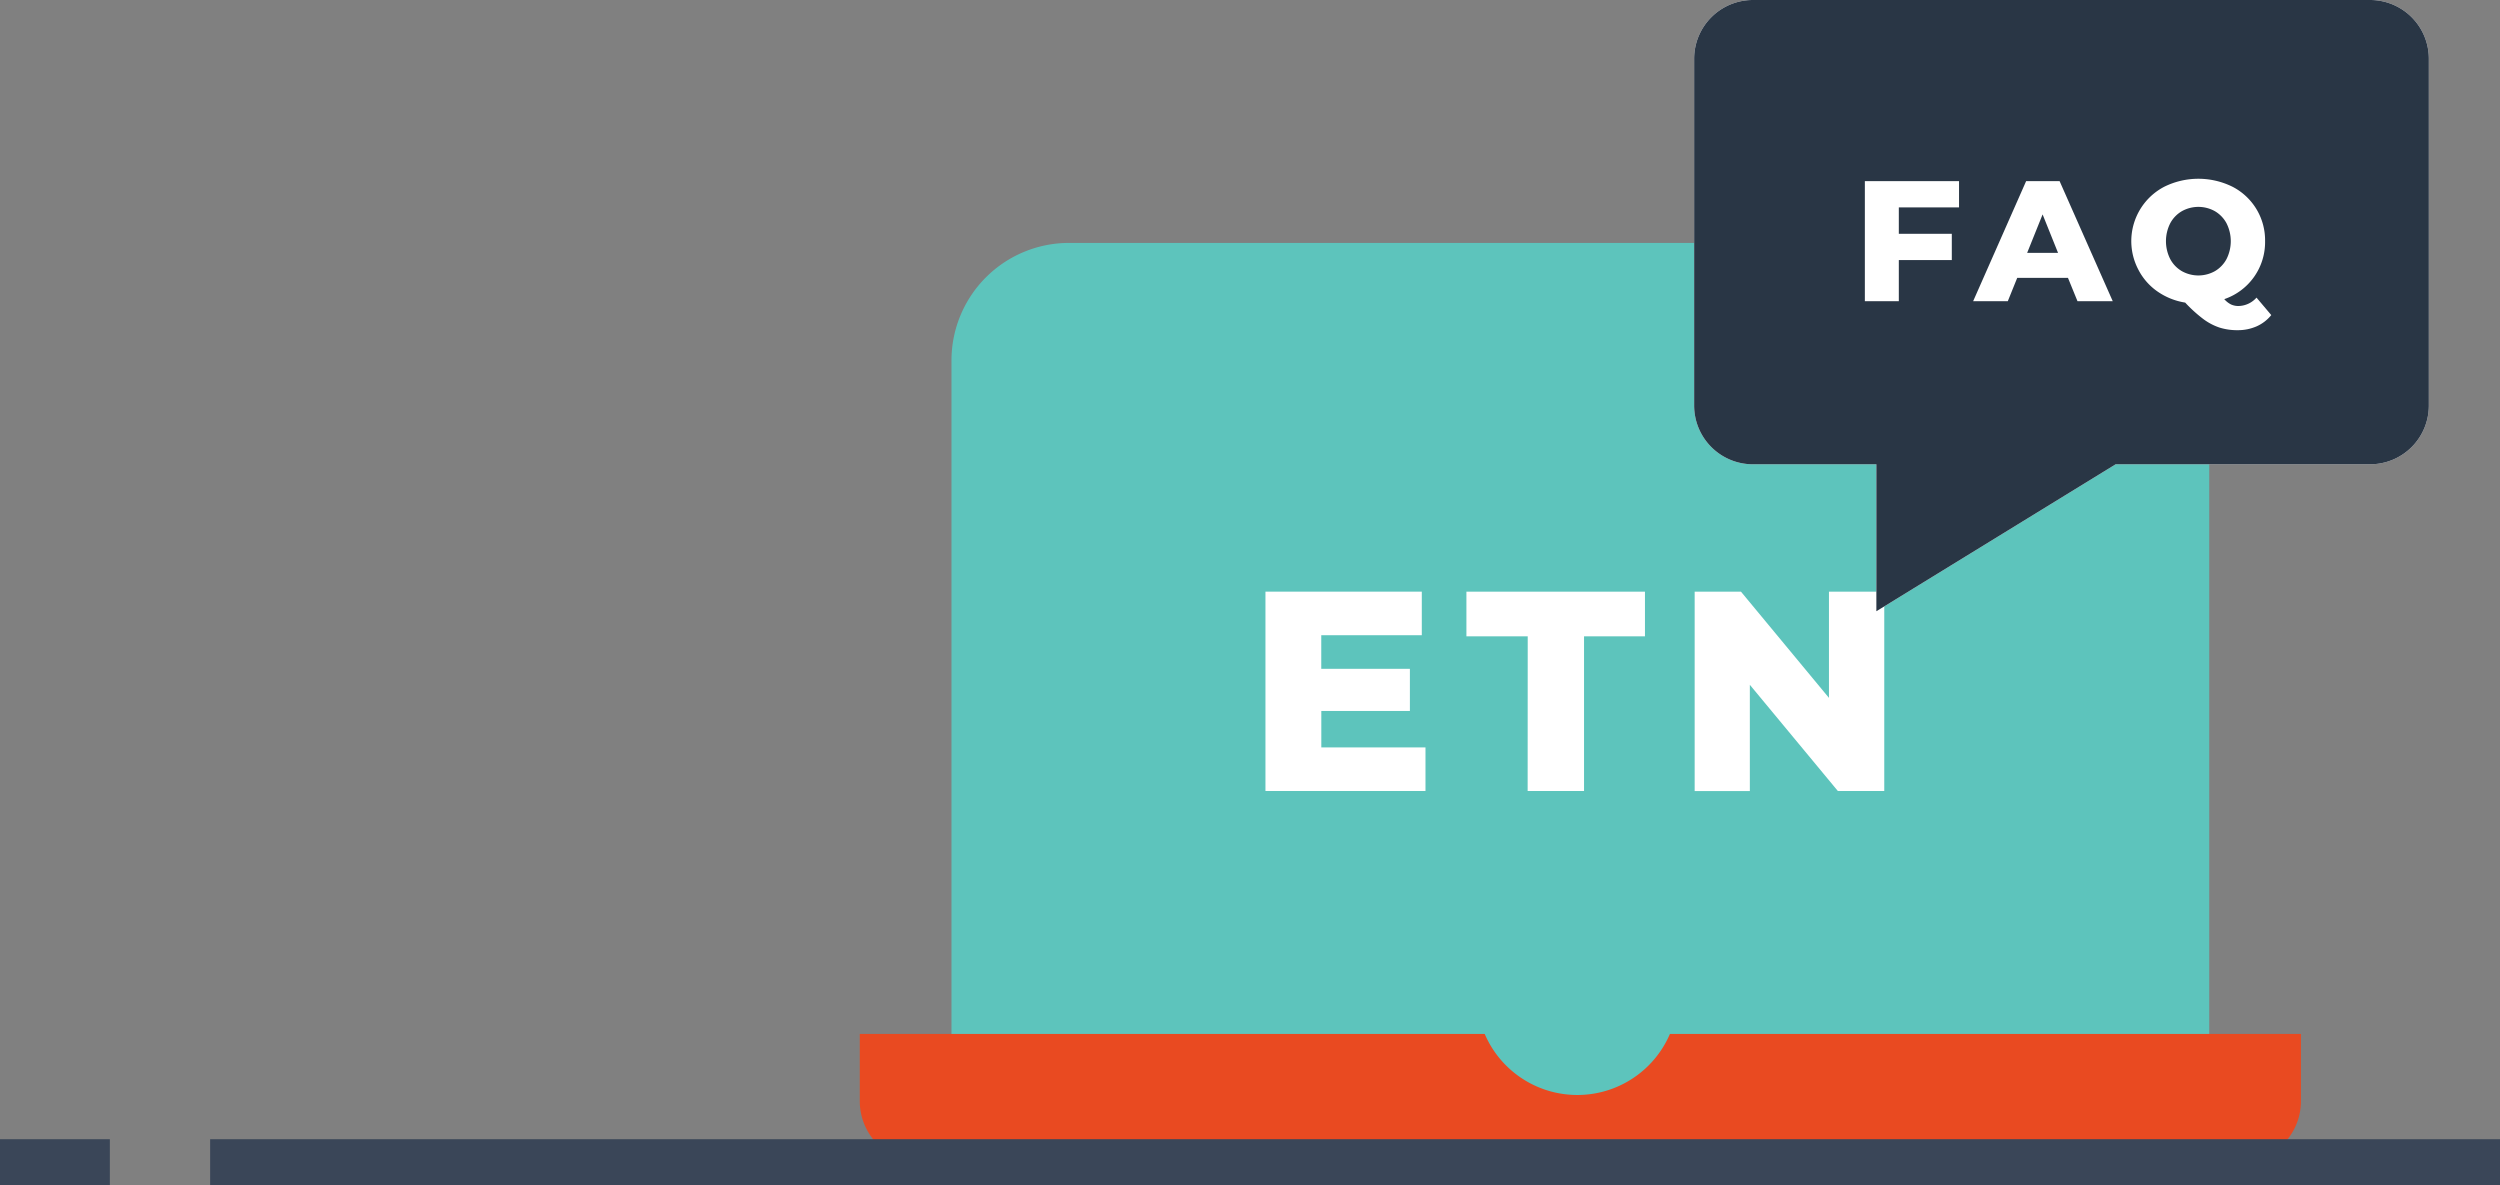 <svg xmlns="http://www.w3.org/2000/svg" width="163.109" height="77.325" viewBox="0 0 163.109 77.325">
  <rect x="0" y="0" width="163.109" height="77.325" fill="#808080" stroke="none"/>
  <defs>
    <style>
      .cls-1 {
        fill: #5dc4bc;
      }

      .cls-2 {
        fill: #e94a21;
      }

      .cls-3 {
        fill: #fff;
      }

      .cls-4 {
        fill: #293645;
      }

      .cls-5 {
        fill: none;
        stroke: #3a4658;
        stroke-linejoin: round;
        stroke-width: 3px;
      }
    </style>
  </defs>
  <g id="ico_faq2" transform="translate(-85.014 -558.521)">
    <path id="패스_9" data-name="패스 9" class="cls-1" d="M229.151,582.039a7.669,7.669,0,0,0-7.669-7.669H154.761a7.67,7.67,0,0,0-7.669,7.669v49.467h82.059Z"/>
    <path id="패스_10" data-name="패스 10" class="cls-2" d="M193.966,625.98a6.575,6.575,0,0,1-12.084,0H141.109v4.381a3.983,3.983,0,0,0,3.985,3.984h86.058a3.983,3.983,0,0,0,3.984-3.984V625.98Z"/>
    <path id="패스_11" data-name="패스 11" class="cls-3" d="M178.018,607.285v2.843H167.577V597.122h10.2v2.843h-6.559v2.192H177v2.75h-5.779v2.378Z"/>
    <path id="패스_12" data-name="패스 12" class="cls-3" d="M184.688,600.039h-4v-2.917h11.649v2.917h-3.975v10.089h-3.679Z"/>
    <path id="패스_13" data-name="패스 13" class="cls-3" d="M207.95,597.122v13.006h-3.028L199.18,603.2v6.932h-3.6V597.122H198.6l5.742,6.931v-6.931Z"/>
    <path id="패스_14" data-name="패스 14" class="cls-3" d="M239.644,558.521H199.382a3.835,3.835,0,0,0-3.835,3.834v22.624a3.835,3.835,0,0,0,3.835,3.834h8.053V598.4l15.611-9.587h16.6a3.832,3.832,0,0,0,3.833-3.834V562.355a3.832,3.832,0,0,0-3.833-3.834"/>
    <path id="패스_15" data-name="패스 15" class="cls-4" d="M239.644,558.521H199.382a3.835,3.835,0,0,0-3.835,3.834v22.624a3.835,3.835,0,0,0,3.835,3.834h8.053V598.4l15.611-9.587h16.6a3.832,3.832,0,0,0,3.833-3.834V562.355A3.832,3.832,0,0,0,239.644,558.521Z"/>
    <path id="패스_16" data-name="패스 16" class="cls-3" d="M208.9,572.052v1.724h3.457v1.712H208.9v2.685h-2.216v-7.833h6.144v1.713Z"/>
    <path id="패스_17" data-name="패스 17" class="cls-3" d="M219.936,576.651h-3.312l-.614,1.521h-2.261l3.457-7.833h2.184l3.467,7.833h-2.3Zm-.648-1.633-1.007-2.508-1.008,2.508Z"/>
    <path id="패스_18" data-name="패스 18" class="cls-3" d="M233.2,579.078a2.572,2.572,0,0,1-.957.735,3.019,3.019,0,0,1-1.237.25,3.845,3.845,0,0,1-1.174-.167,3.758,3.758,0,0,1-1.058-.554,9.087,9.087,0,0,1-1.191-1.079,4.341,4.341,0,0,1-1.814-.729,3.906,3.906,0,0,1-1.236-1.41,4,4,0,0,1,1.679-5.416,5.016,5.016,0,0,1,4.464,0,3.922,3.922,0,0,1,2.12,3.549,3.925,3.925,0,0,1-2.663,3.781,1.468,1.468,0,0,0,.443.348,1.151,1.151,0,0,0,.475.1,1.606,1.606,0,0,0,1.186-.548Zm-6.591-3.652a2,2,0,0,0,.761.788,2.207,2.207,0,0,0,2.148,0,2.012,2.012,0,0,0,.761-.788,2.593,2.593,0,0,0,0-2.34,2.019,2.019,0,0,0-.761-.788,2.207,2.207,0,0,0-2.148,0,2,2,0,0,0-.761.788,2.585,2.585,0,0,0,0,2.34"/>
    <line id="선_5" data-name="선 5" class="cls-5" x2="149.399" transform="translate(98.724 634.346)"/>
    <line id="선_6" data-name="선 6" class="cls-5" x2="7.167" transform="translate(85.014 634.346)"/>
  </g>
</svg>
